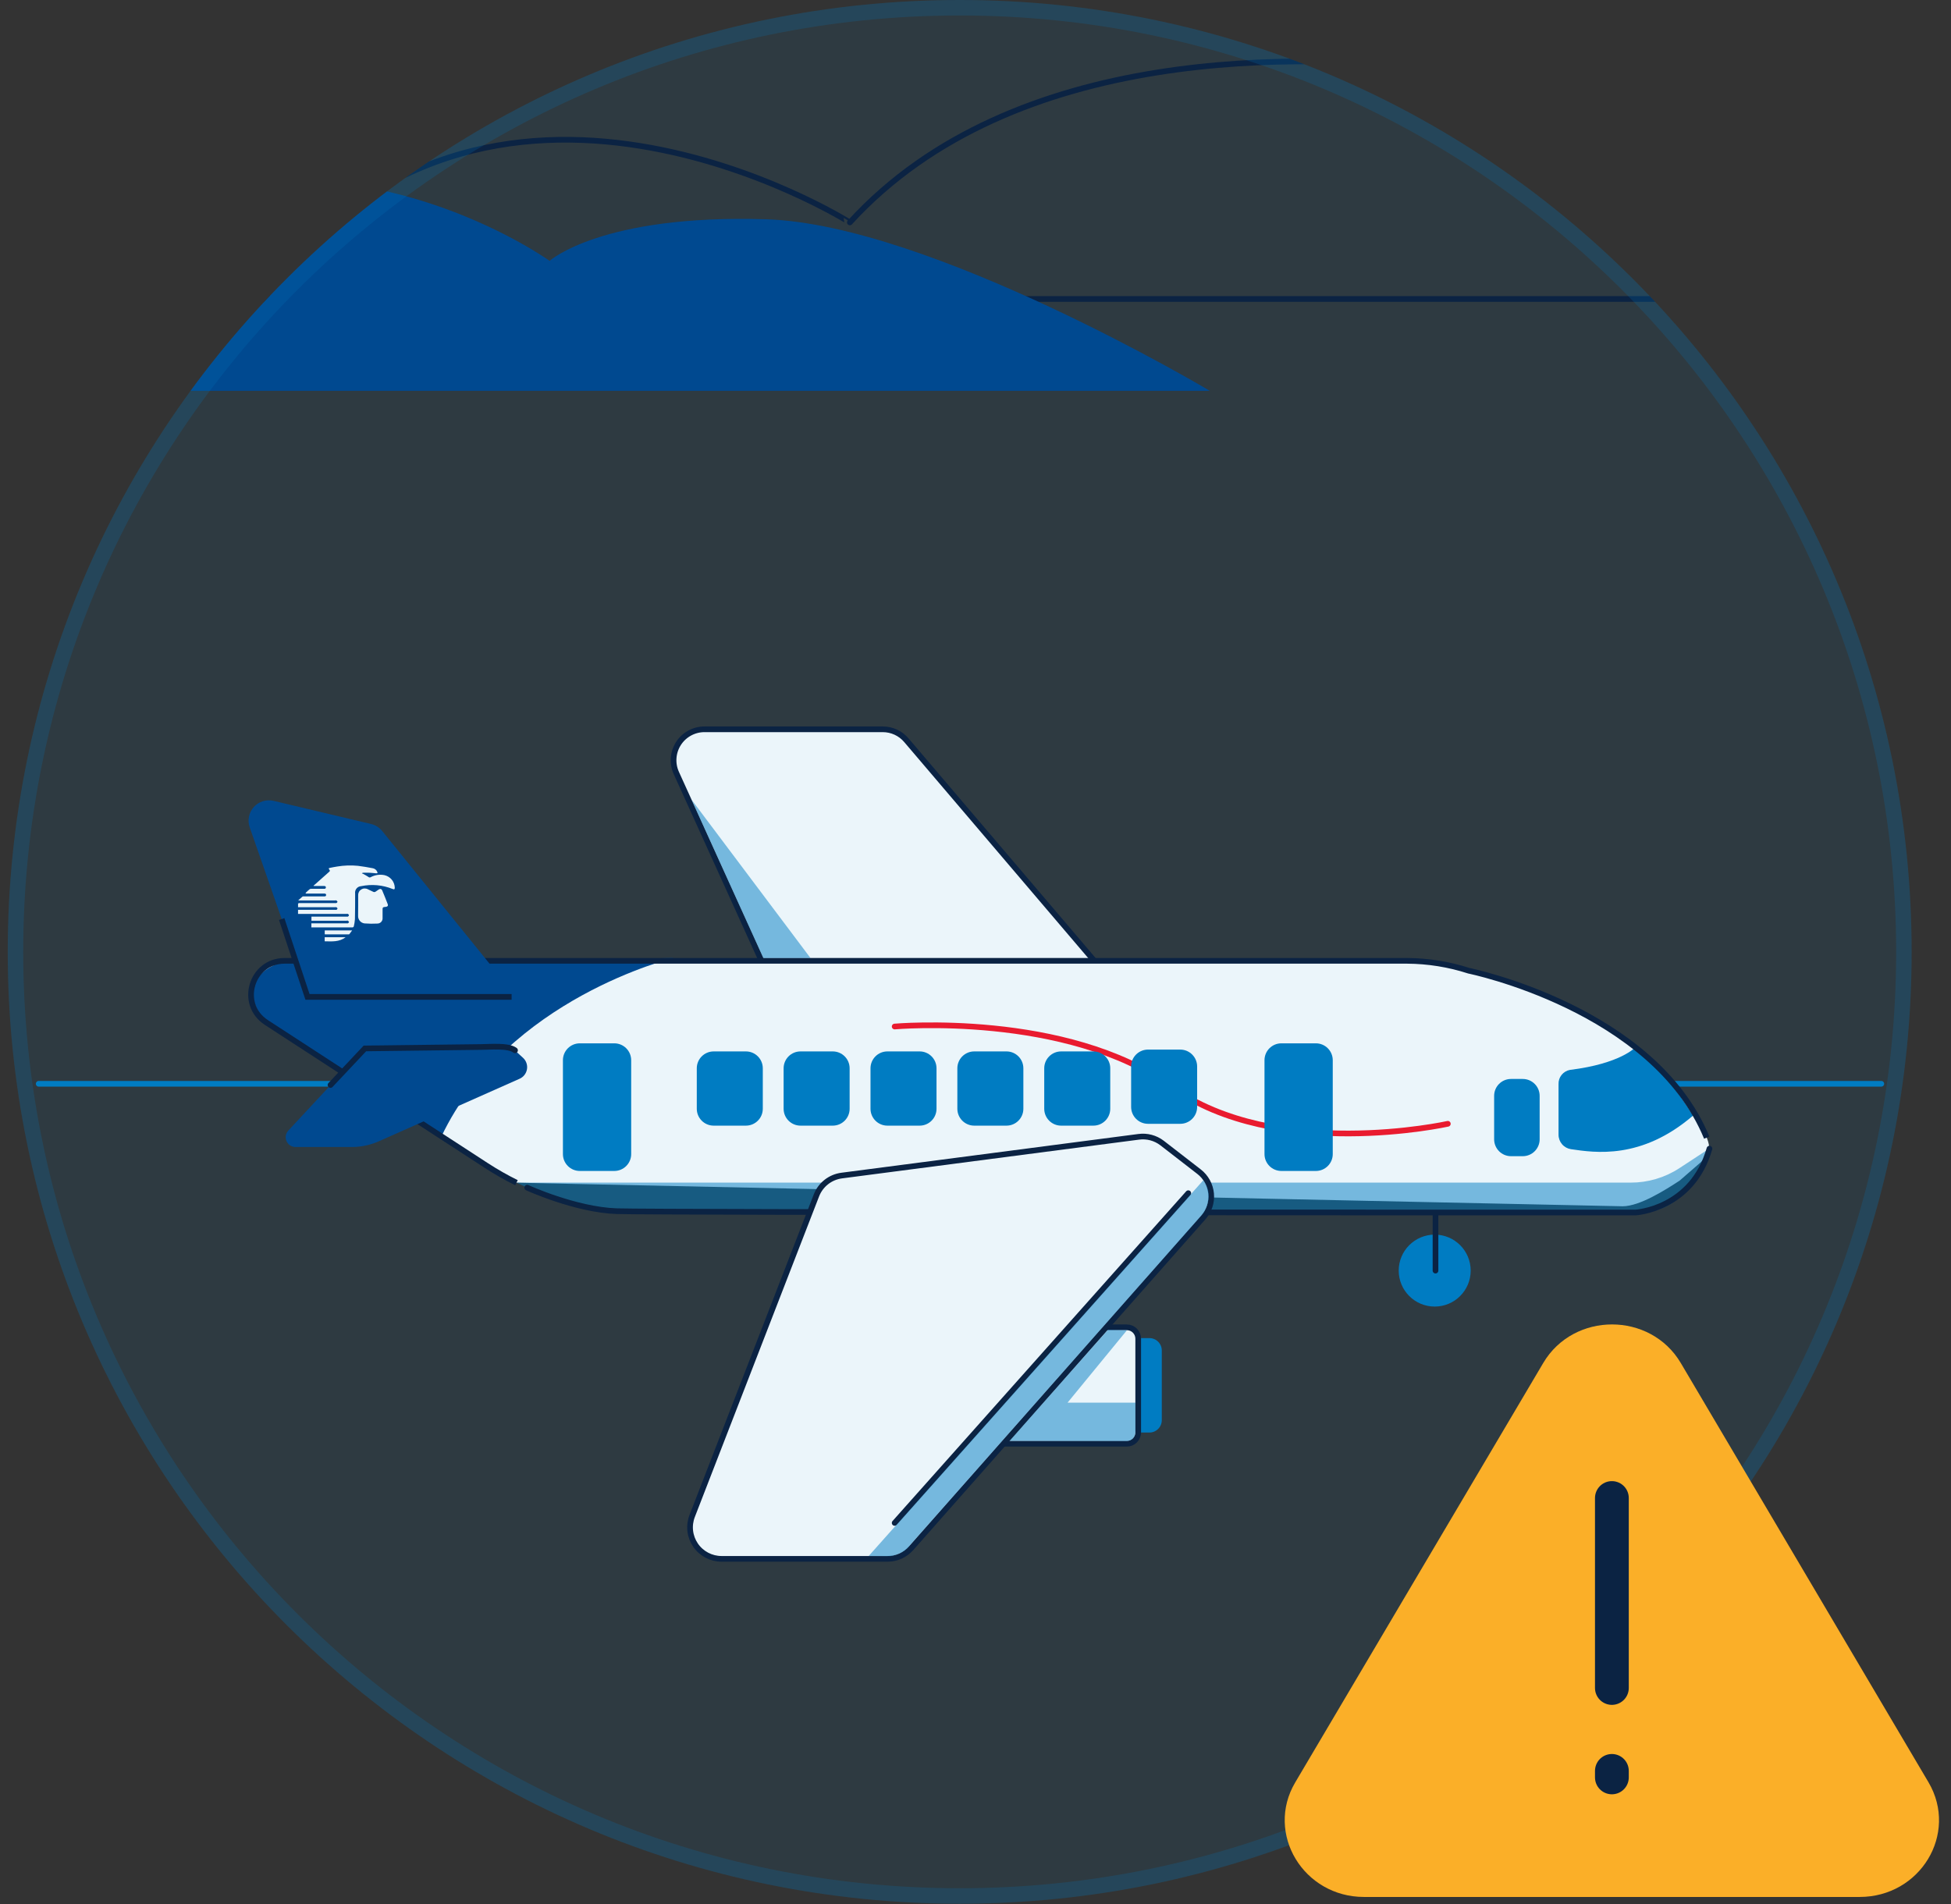 <?xml version="1.0" encoding="utf-8"?>
<!-- Generator: Adobe Illustrator 25.4.1, SVG Export Plug-In . SVG Version: 6.00 Build 0)  -->
<svg version="1.1" id="Layer_1" xmlns="http://www.w3.org/2000/svg" xmlns:xlink="http://www.w3.org/1999/xlink" x="0px" y="0px"
	 viewBox="0 0 126 123" style="enable-background:new 0 0 126 123;" xml:space="preserve">
<rect x="0" y="0" width="126" height="123" fill="#333333" stroke="none"/>
<style type="text/css">
	.st0{clip-path:url(#SVGID_00000163792545145108229550000016362197661369159050_);}
	.st1{fill:#007CC2;fill-opacity:0.1;}
	.st2{fill:none;stroke:#0B2343;stroke-width:0.367;stroke-linecap:round;stroke-linejoin:round;}
	.st3{fill:#004990;}
	.st4{fill:none;stroke:#007CC2;stroke-opacity:0.2;}
	.st5{fill:none;stroke:#007CC2;stroke-width:0.367;stroke-linecap:round;stroke-miterlimit:10;}
	.st6{fill:#007CC2;}
	.st7{fill:#EBF5FA;stroke:#0B2343;stroke-width:0.367;stroke-miterlimit:10;}
	.st8{fill:#EBF5FA;}
	.st9{opacity:0.5;fill:#007CC2;enable-background:new    ;}
	.st10{fill:none;stroke:#0B2343;stroke-width:0.367;stroke-linecap:round;stroke-miterlimit:10;}
	.st11{fill:none;stroke:#0B2343;stroke-width:0.367;stroke-miterlimit:10;}
	.st12{fill:none;stroke:#E91B2F;stroke-width:0.367;stroke-linecap:round;stroke-miterlimit:10;}
	.st13{fill:#FBAF28;stroke:#FBAF28;stroke-width:1.452;stroke-linecap:round;stroke-linejoin:round;stroke-miterlimit:10;}
	.st14{fill:none;stroke:#0B2343;stroke-width:2.182;stroke-linecap:round;stroke-linejoin:round;stroke-miterlimit:10;}
</style>
<g>
	<defs>
		<path id="SVGID_1_" d="M61.979,0L61.979,0c33.954,0,61.479,27.525,61.479,61.479l0,0
			c0,33.954-27.525,61.479-61.479,61.479l0,0C28.025,122.958,0.5,95.433,0.5,61.479l0,0
			C0.5,27.525,28.025,0,61.979,0z"/>
	</defs>
	<clipPath id="SVGID_00000130610678879351877140000013715100511433779646_">
		<use xlink:href="#SVGID_1_"  style="overflow:visible;"/>
	</clipPath>
	<g style="clip-path:url(#SVGID_00000130610678879351877140000013715100511433779646_);">
		<path class="st1" d="M61.979,0L61.979,0c33.954,0,61.479,27.525,61.479,61.479l0,0
			c0,33.954-27.525,61.479-61.479,61.479l0,0C28.025,122.958,0.5,95.433,0.5,61.479l0,0
			C0.5,27.525,28.025,0,61.979,0z"/>
		<path class="st2" d="M16.809,19.31H119.663c0,0-3.459-4.696-11.373-3.954
			c0,0-6.674-9.891-15.329-10.88c-8.654-0.99-27.449-1.73-38.076,9.89
			C54.885,14.366,31.398-0.469,16.809,19.31z"/>
		<path class="st3" d="M78.135,25.244c0,0-18.02-10.745-28.652-11.081
			c-10.632-0.336-13.988,2.685-13.988,2.685S24.751,9.135,12.327,12.485
			C-0.096,15.835-3.284,23.566-0.599,25.244H78.135z"/>
	</g>
</g>
<path class="st4" d="M61.979,0.5L61.979,0.5c33.678,0,60.979,27.301,60.979,60.979l0,0
	c0,33.678-27.301,60.979-60.979,60.979l0,0C28.301,122.458,1,95.157,1,61.479l0,0
	C1,27.801,28.301,0.5,61.979,0.5z"/>
<path class="st5" d="M2.5,70h119"/>
<path class="st6" d="M64.113,92.526h10.119c0.212-0,0.415-0.085,0.565-0.235
	c0.15-0.15,0.234-0.354,0.234-0.566v-4.5c0-0.212-0.084-0.415-0.234-0.565
	c-0.15-0.15-0.353-0.234-0.565-0.234h-6.735L64.113,92.526z"/>
<path class="st7" d="M43.678,49.926l5.798,12.778l21.221-0.615L58.533,47.806
	c-0.188-0.221-0.422-0.398-0.686-0.519c-0.264-0.121-0.55-0.183-0.84-0.183
	h-11.51c-0.334,0-0.663,0.084-0.956,0.244c-0.293,0.16-0.542,0.391-0.722,0.671
	c-0.181,0.281-0.289,0.602-0.313,0.935C43.481,49.288,43.54,49.622,43.678,49.926z
	"/>
<path class="st8" d="M33.354,76.388c-0.667-0.329-1.313-0.697-1.936-1.102l-14.216-9.246
	c-1.807-1.176-0.975-3.982,1.181-3.982h72.492
	c1.355,0.008,2.7,0.224,3.989,0.641c0,0,11.916,2.424,15.36,10.779
	c0.097,0.239,0.367,0.942-0.12,1.359l-1.623,1.412
	c-0.919,0.602-2.584,1.662-3.69,1.662"/>
<path class="st9" d="M108.435,75.465c-0.93,0.602-2.015,0.921-3.123,0.918H33.355
	c2.619,1.29,5.504,1.949,8.423,1.925h64.339
	c1.614-0.015,3.135-1.411,3.912-2.827c0.235-0.393,0.361-0.841,0.367-1.299
	L108.435,75.465z"/>
<path class="st10" d="M34.049,76.709c0,0,3.122,1.431,5.785,1.519
	c2.663,0.088,59.598,0.086,59.598,0.086h6.193c0,0,3.654-0.196,4.776-4.125"/>
<path class="st7" d="M62.597,93.249h10.176c0.195,0,0.382-0.077,0.52-0.215
	c0.138-0.138,0.215-0.325,0.215-0.52v-6.05c0-0.195-0.077-0.382-0.215-0.52
	c-0.138-0.138-0.325-0.215-0.52-0.215h-6.796L62.597,93.249z"/>
<path class="st6" d="M39.672,67.387h-2.226c-0.603,0-1.091,0.488-1.091,1.091v6.061
	c0,0.603,0.488,1.091,1.091,1.091h2.226c0.603,0,1.091-0.488,1.091-1.091v-6.061
	C40.763,67.875,40.275,67.387,39.672,67.387z"/>
<path class="st6" d="M48.172,67.909h-2.081c-0.603,0-1.091,0.489-1.091,1.091v2.612
	c0,0.603,0.488,1.091,1.091,1.091h2.081c0.603,0,1.091-0.488,1.091-1.091v-2.612
	C49.263,68.397,48.774,67.909,48.172,67.909z"/>
<path class="st6" d="M53.78,67.909h-2.081c-0.603,0-1.091,0.489-1.091,1.091v2.612
	c0,0.603,0.488,1.091,1.091,1.091h2.081c0.603,0,1.091-0.488,1.091-1.091v-2.612
	C54.871,68.397,54.383,67.909,53.78,67.909z"/>
<path class="st6" d="M59.391,67.909h-2.081c-0.603,0-1.091,0.489-1.091,1.091v2.612
	c0,0.603,0.489,1.091,1.091,1.091h2.081c0.603,0,1.091-0.488,1.091-1.091v-2.612
	C60.482,68.397,59.994,67.909,59.391,67.909z"/>
<path class="st6" d="M65,67.909h-2.081c-0.603,0-1.091,0.489-1.091,1.091v2.612
	c0,0.603,0.489,1.091,1.091,1.091h2.081c0.603,0,1.091-0.488,1.091-1.091v-2.612
	C66.091,68.397,65.603,67.909,65,67.909z"/>
<path class="st6" d="M98.343,69.688h-0.757c-0.603,0-1.091,0.488-1.091,1.091v2.806
	c0,0.603,0.488,1.091,1.091,1.091h0.757c0.603,0,1.091-0.489,1.091-1.091v-2.806
	C99.434,70.177,98.945,69.688,98.343,69.688z"/>
<path class="st6" d="M109.354,72.042c-3.346,2.885-6.36,2.404-7.898,2.182
	c-0.224-0.034-0.428-0.148-0.575-0.32c-0.147-0.172-0.228-0.391-0.227-0.617
	v-3.266c-0.008-0.216,0.062-0.427,0.197-0.595
	c0.135-0.168,0.325-0.283,0.537-0.323c3.279-0.404,4.225-1.458,4.225-1.458
	s1.328,0.645,3.738,4.408"/>
<path class="st7" d="M52.727,77.208l-8.024,20.705c-0.12,0.308-0.163,0.642-0.125,0.97
	c0.038,0.329,0.156,0.643,0.343,0.916c0.187,0.273,0.438,0.496,0.731,0.65
	c0.293,0.154,0.619,0.235,0.95,0.234h10.715
	c0.289,0.001,0.574-0.061,0.837-0.179c0.263-0.119,0.498-0.293,0.689-0.509
	l18.87-21.364c0.184-0.208,0.324-0.453,0.411-0.717
	c0.086-0.265,0.118-0.544,0.092-0.821c-0.026-0.277-0.109-0.546-0.243-0.79
	c-0.134-0.244-0.317-0.458-0.537-0.628l-2.388-1.85
	c-0.213-0.163-0.456-0.282-0.715-0.351c-0.259-0.069-0.529-0.086-0.795-0.049
	l-19.177,2.502c-0.363,0.047-0.706,0.191-0.993,0.416
	C53.081,76.568,52.859,76.867,52.727,77.208L52.727,77.208z"/>
<path class="st3" d="M43.497,61.873c0,0-10.735,2.593-14.987,11.523l-11.307-7.347
	c0,0-2.641-2.728,1.181-3.988h16.056L43.497,61.873z"/>
<path class="st11" d="M33.354,76.388c-0.667-0.329-1.313-0.697-1.936-1.102l-14.216-9.246
	c-1.807-1.176-0.975-3.982,1.181-3.982h72.492
	c1.355,0.008,2.7,0.224,3.989,0.641c0,0,11.916,2.424,15.36,10.779"/>
<path class="st3" d="M23.638,67.624l-5.018,5.398c-0.084,0.09-0.139,0.203-0.16,0.324
	c-0.021,0.121-0.006,0.246,0.044,0.358c0.049,0.113,0.13,0.209,0.233,0.276
	c0.103,0.067,0.223,0.103,0.346,0.103h3.644c0.597,0,1.188-0.125,1.734-0.367
	l9.096-4.041c0.125-0.055,0.234-0.141,0.317-0.249
	c0.083-0.108,0.138-0.235,0.16-0.37c0.022-0.135,0.009-0.272-0.036-0.401
	c-0.045-0.129-0.122-0.244-0.223-0.336l-0.527-0.479
	c-0.151-0.137-0.347-0.212-0.551-0.213L23.638,67.624z"/>
<path class="st3" d="M16.125,53.432L20.003,64.55h13.478l-8.798-10.877
	c-0.182-0.226-0.434-0.385-0.716-0.452l-6.307-1.497
	c-0.228-0.053-0.467-0.043-0.69,0.027c-0.223,0.071-0.424,0.2-0.58,0.374
	c-0.157,0.174-0.264,0.388-0.31,0.617C16.032,52.973,16.049,53.211,16.125,53.432z
	"/>
<path class="st11" d="M33.041,64.388H19.858l-1.666-5.029"/>
<path class="st10" d="M21.345,70.078l2.221-2.362l7.492-0.092
	c0.551,0,1.769-0.123,2.204,0.213"/>
<path class="st10" d="M76.743,77.066L57.779,98.363"/>
<path class="st6" d="M92.656,84.389c1.283,0,2.324-1.04,2.324-2.323
	c0-1.283-1.04-2.324-2.324-2.324c-1.283,0-2.324,1.04-2.324,2.324
	C90.332,83.349,91.372,84.389,92.656,84.389z"/>
<path class="st2" d="M92.708,78.391v3.675"/>
<path class="st8" d="M19.736,57.671c0.105-0.096,0.184-0.184,0.275-0.248
	c0.028-0.014,0.06-0.02,0.092-0.016h0.816c0.066,0,0.129-0.009,0.127-0.092
	c-0.002-0.083-0.062-0.09-0.129-0.09h-0.658L20.249,57.205
	c0.024-0.018,0.046-0.039,0.068-0.059l0.918-0.816
	c0.092-0.081,0.092-0.081,0.017-0.184c-0.051-0.068,0-0.081,0.051-0.09
	c0.154-0.033,0.31-0.064,0.468-0.088c0.445-0.075,0.899-0.09,1.348-0.046
	c0.321,0.037,0.639,0.097,0.957,0.156c0.064,0.012,0.125,0.039,0.176,0.081
	c0.051,0.041,0.09,0.095,0.114,0.156c0.008,0.026,0.014,0.053,0.017,0.081
	c-0.027,0.006-0.055,0.01-0.083,0.011c-0.147-0.011-0.292-0.031-0.439-0.037
	c-0.147-0.006-0.277,0-0.417,0c-0.028,0.003-0.053,0.016-0.072,0.037
	c0.024,0.011,0.05,0.018,0.073,0.031c0.118,0.066,0.241,0.127,0.351,0.204
	c0.019,0.018,0.043,0.029,0.069,0.032c0.026,0.003,0.052-0.003,0.074-0.017
	c0.275-0.149,0.594-0.196,0.9-0.13c0.181,0.044,0.344,0.145,0.462,0.289
	c0.119,0.144,0.187,0.323,0.195,0.51c0,0.112-0.029,0.136-0.134,0.095
	c-0.647-0.263-1.357-0.327-2.041-0.184c-0.057,0.003-0.113,0.019-0.164,0.045
	c-0.051,0.026-0.096,0.062-0.132,0.107c-0.036,0.044-0.063,0.096-0.078,0.151
	c-0.015,0.055-0.019,0.113-0.011,0.169c0,0.551,0,1.102-0.013,1.666
	c-0.012,0.158-0.037,0.315-0.075,0.468c-0.007,0.015-0.018,0.028-0.032,0.038
	c-0.013,0.01-0.029,0.016-0.045,0.019c-0.872,0-1.743,0-2.614,0
	c-0.016,0.001-0.032,0.001-0.048,0v-0.263h0.11h2.171
	c0.026,0,0.059,0.009,0.077,0c0.018-0.009,0.075-0.055,0.075-0.083
	c0-0.028-0.044-0.064-0.075-0.086c-0.031-0.022-0.051,0-0.077,0h-2.171H20.114v-0.266
	h0.11h2.162c0.029,0,0.066,0,0.084,0c0.034-0.021,0.058-0.054,0.068-0.092
	c0-0.028-0.042-0.061-0.072-0.081s-0.051,0-0.077,0h-3.031h-0.11v-0.266h0.107h2.292
	c0.029,0,0.066,0.009,0.086,0c0.02-0.009,0.064-0.057,0.062-0.086
	c-0.002-0.029-0.037-0.066-0.068-0.081c-0.034-0.008-0.069-0.008-0.103,0h-2.248
	h-0.127c0-0.083,0-0.153,0-0.22c0-0.018,0.031-0.039,0.053-0.048
	c0.022-0.004,0.045-0.004,0.068,0h2.276c0.026,0,0.059,0,0.075,0
	c0.017,0,0.074-0.055,0.074-0.083c0-0.028-0.04-0.064-0.072-0.086
	c-0.031-0.022-0.052,0-0.077,0H19.374h-0.101v-0.02
	c0.088-0.077,0.173-0.158,0.263-0.231c0.029-0.013,0.061-0.017,0.092-0.013
	h1.337c0.059,0,0.096-0.029,0.096-0.09c0-0.061-0.039-0.09-0.101-0.09h-1.208
	L19.736,57.671z"/>
<path class="st8" d="M23.131,58.487c0-0.217,0-0.433,0-0.65
	c-0.005-0.076,0.01-0.151,0.044-0.219c0.034-0.068,0.086-0.125,0.149-0.166
	c0.064-0.041,0.137-0.064,0.213-0.067c0.076-0.003,0.151,0.014,0.218,0.05
	c0.123,0.057,0.242,0.119,0.367,0.173C24.14,57.614,24.158,57.618,24.176,57.618
	c0.018,0,0.036-0.004,0.053-0.011c0.075-0.044,0.143-0.099,0.215-0.147
	c0.105-0.072,0.193-0.057,0.243,0.057c0.122,0.292,0.241,0.585,0.354,0.882
	c0.037,0.097,0,0.145-0.099,0.171c-0.009,0.001-0.017,0.001-0.026,0
	c-0.228,0.018-0.206,0.051-0.208,0.25v0.463
	c0.004,0.046-0.001,0.092-0.015,0.136c-0.014,0.044-0.038,0.084-0.068,0.119
	c-0.031,0.035-0.068,0.062-0.11,0.082c-0.042,0.019-0.087,0.03-0.133,0.031
	c-0.28,0.016-0.56,0.013-0.839-0.009c-0.118-0.014-0.226-0.072-0.303-0.162
	c-0.077-0.09-0.117-0.206-0.113-0.324v-0.009
	C23.129,58.926,23.131,58.707,23.131,58.487z"/>
<path class="st8" d="M20.972,60.342v-0.25h1.772c-0.068,0.09-0.129,0.169-0.184,0.244
	c0,0.011-0.037,0.013-0.055,0.013h-1.501L20.972,60.342z"/>
<path class="st8" d="M20.969,60.797v-0.264h1.354C21.906,60.852,21.438,60.803,20.969,60.797z"/>
<path class="st12" d="M57.779,66.301c0,0,11.097-0.979,17.862,3.886
	c6.764,4.865,17.863,2.397,17.863,2.397"/>
<path class="st6" d="M84.981,67.387h-2.226c-0.603,0-1.091,0.488-1.091,1.091v6.061
	c0,0.603,0.488,1.091,1.091,1.091h2.226c0.603,0,1.091-0.488,1.091-1.091v-6.061
	C86.072,67.875,85.584,67.387,84.981,67.387z"/>
<path class="st6" d="M70.611,67.909h-2.081c-0.602,0-1.091,0.489-1.091,1.091v2.612
	c0,0.603,0.489,1.091,1.091,1.091h2.081c0.603,0,1.091-0.488,1.091-1.091v-2.612
	C71.702,68.397,71.214,67.909,70.611,67.909z"/>
<path class="st6" d="M76.223,67.791h-2.081c-0.603,0-1.091,0.488-1.091,1.091v2.612
	c0,0.602,0.489,1.091,1.091,1.091h2.081c0.603,0,1.091-0.489,1.091-1.091V68.882
	C77.313,68.28,76.825,67.791,76.223,67.791z"/>
<path class="st9" d="M73.33,90.594H68.946l3.837-4.68L71.554,85.89l-6.348,7.169
	l7.483,0.013c0,0,0.641,0.07,0.641-0.667V90.594z"/>
<path class="st9" d="M44.665,51.656l7.679,10.223h-3.045L44.665,51.656z"/>
<path class="st9" d="M77.711,76.23l-21.608,24.268l1.396,0.013
	c0,0,0.898-0.128,1.286-0.734l18.91-21.394
	C77.695,78.383,78.514,77.281,77.711,76.23z"/>
<path class="st13" d="M123.926,115.491l-16.002-27.087c-1.679-2.847-5.955-2.847-7.634,0
	l-16.016,27.087c-1.665,2.807,0.466,6.304,3.81,6.304h32.018
	C123.474,121.795,125.577,118.298,123.926,115.491z"/>
<path class="st14" d="M104.099,96.754v12.269"/>
<path class="st14" d="M104.099,114.379v0.42"/>
</svg>
